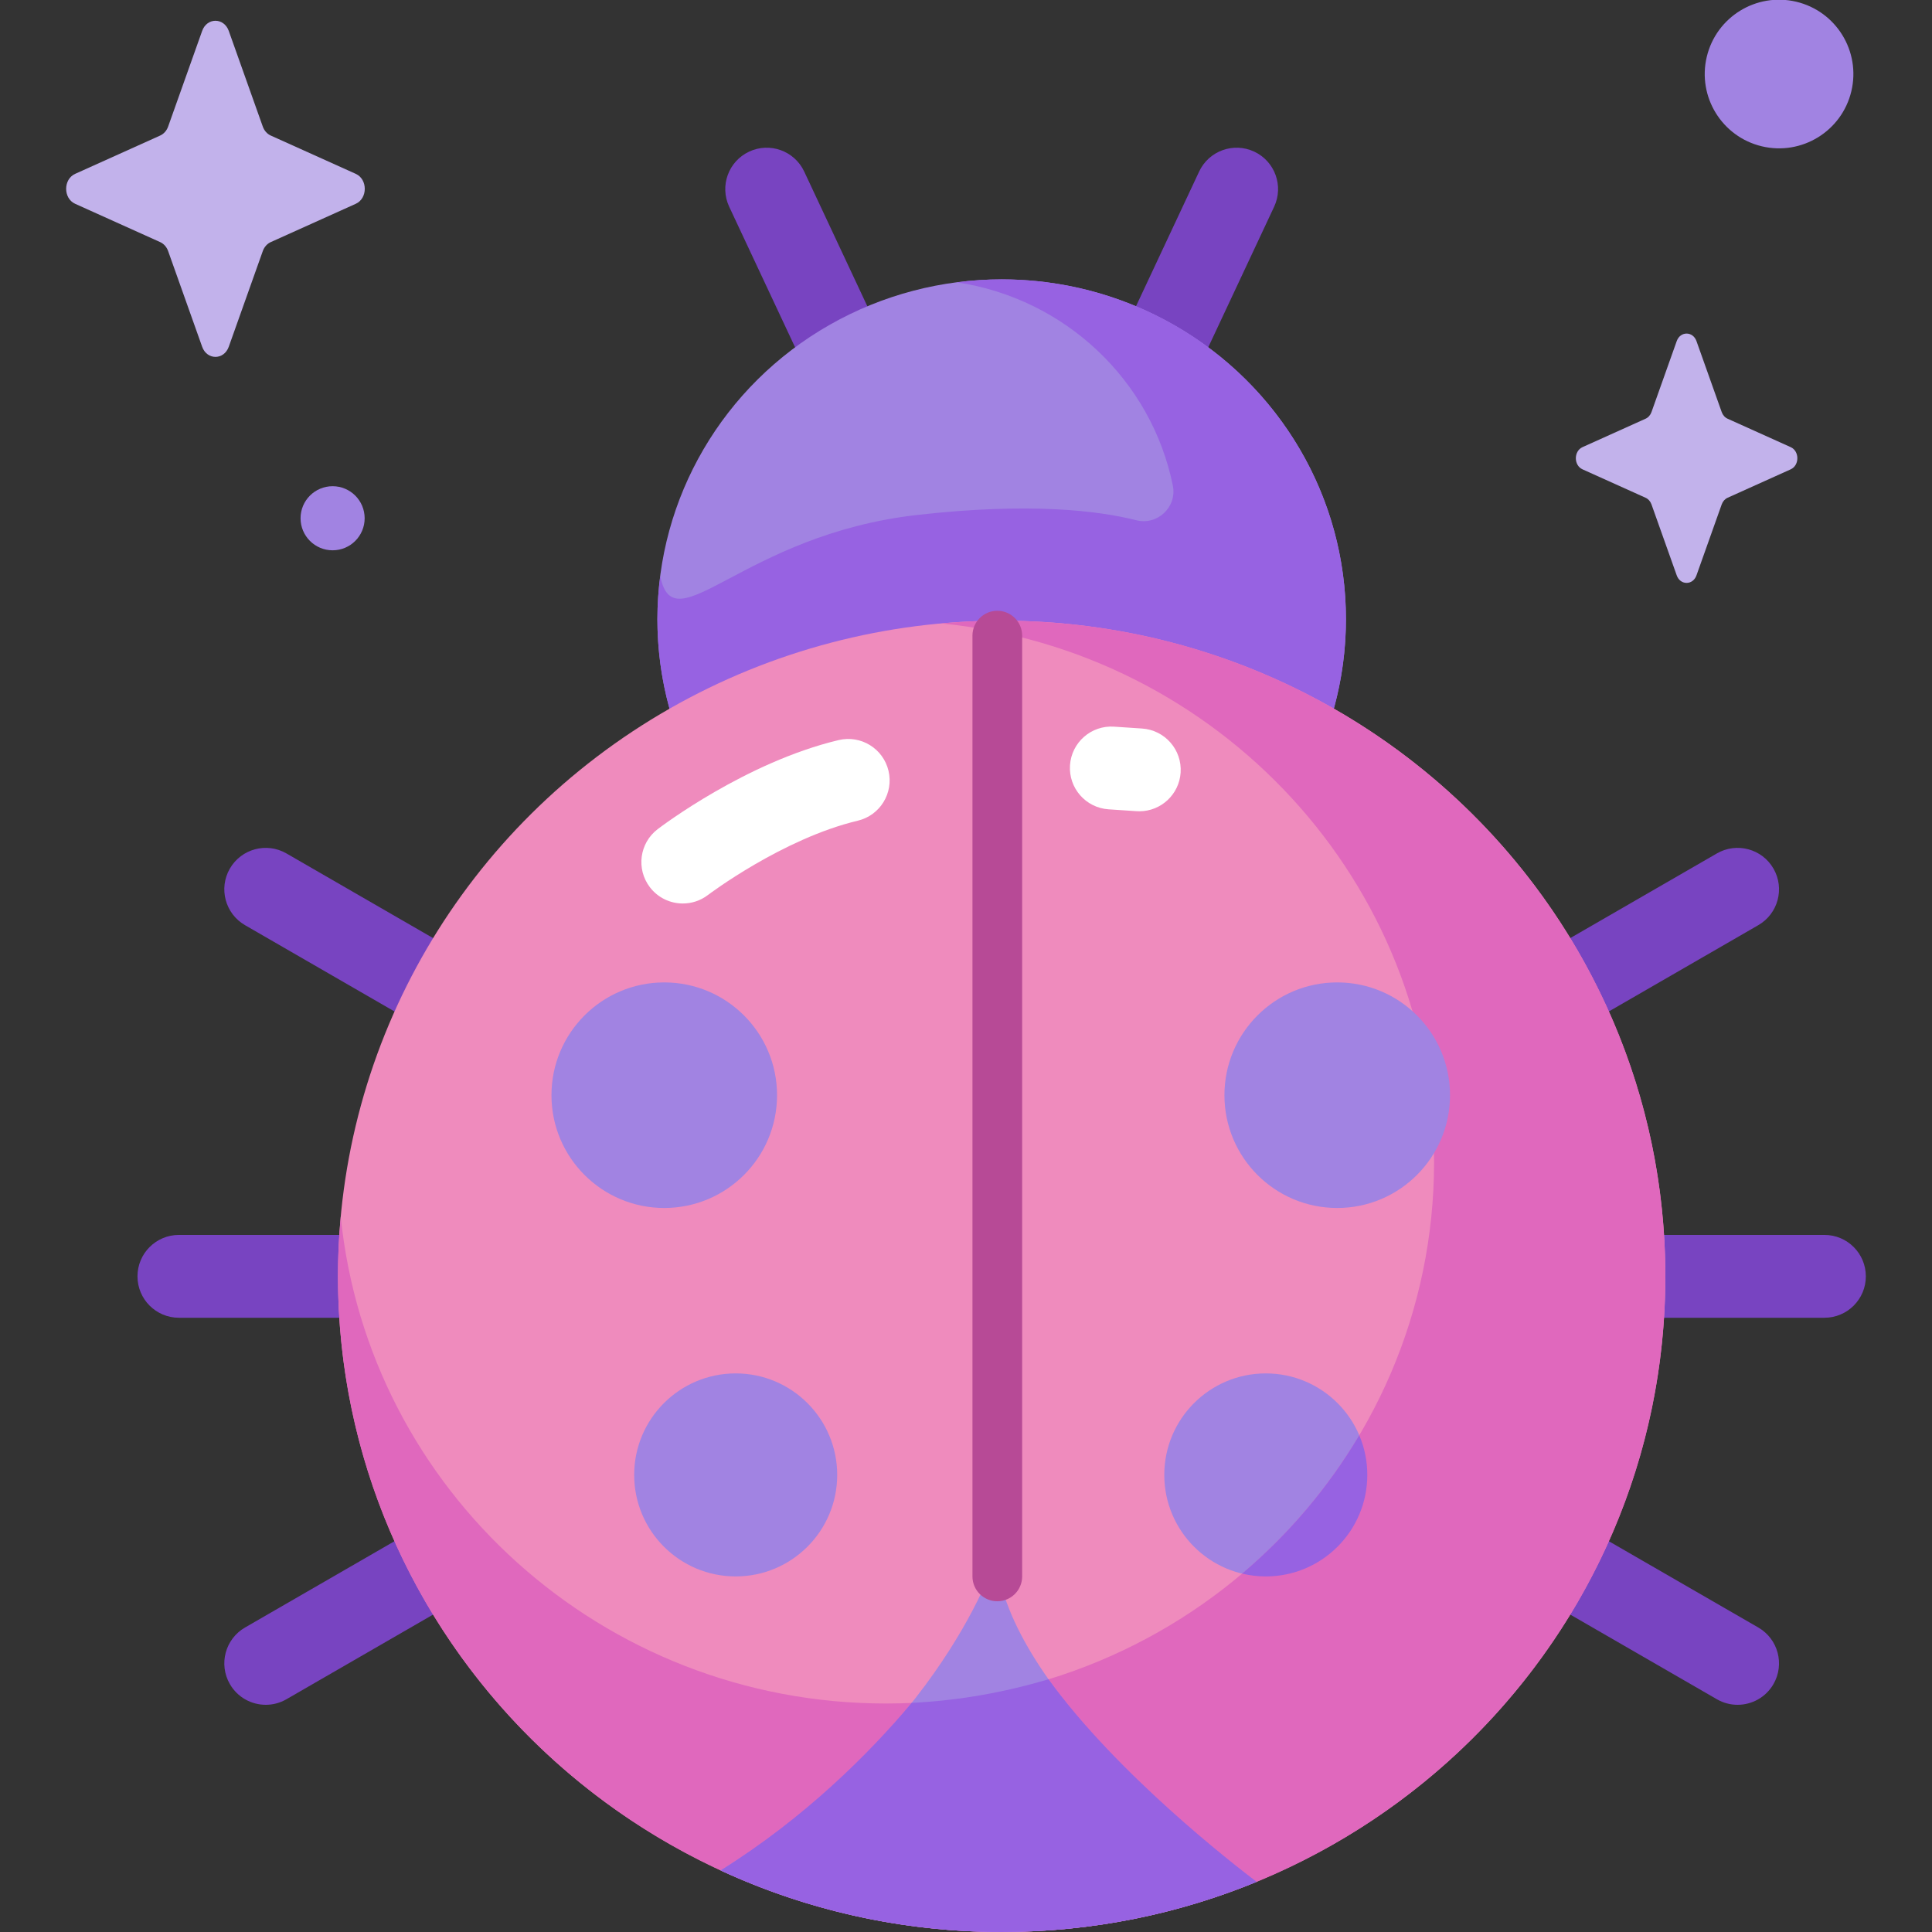 <svg id="Capa_1" enable-background="new 0 0 466.457 466.457" height="512" viewBox="0 0 466.457 466.457" width="512" xmlns="http://www.w3.org/2000/svg"><rect x="0" y="0" width="466.457" height="466.457" fill="#333333" stroke="none"/><g><g><g><path d="m202.893 93.592c-3.759 0-7.36-2.129-9.061-5.758l-17.778-37.926c-2.344-5-.191-10.955 4.811-13.299 4.999-2.345 10.955-.19 13.299 4.81l17.778 37.926c2.344 5.001.19 10.955-4.811 13.299-1.372.643-2.817.948-4.238.948z" fill="#7844c1"/></g><g><path d="m282.217 90.541c-1.421 0-2.865-.305-4.237-.948-5.001-2.344-7.154-8.298-4.811-13.299l16.348-34.875c2.345-5 8.299-7.154 13.299-4.81 5.001 2.344 7.154 8.298 4.81 13.299l-16.348 34.875c-1.701 3.628-5.302 5.758-9.061 5.758z" fill="#7844c1"/></g><g><path d="m88.069 318.155h-44.875c-5.523 0-10-4.477-10-10s4.477-10 10-10h44.875c5.523 0 10 4.477 10 10s-4.477 10-10 10z" fill="#7844c1"/></g><g><path d="m103.249 247.285c-1.697 0-3.415-.432-4.991-1.341l-39.1-22.574c-4.783-2.761-6.422-8.877-3.66-13.66s8.877-6.421 13.66-3.66l39.1 22.574c4.783 2.761 6.422 8.877 3.66 13.66-1.851 3.207-5.213 5.001-8.669 5.001z" fill="#7844c1"/></g><g><path d="m64.168 411.603c-3.456 0-6.817-1.793-8.669-5.001-2.762-4.783-1.123-10.899 3.66-13.66l44.732-25.826c4.783-2.763 10.898-1.123 13.66 3.66s1.123 10.899-3.66 13.66l-44.732 25.826c-1.575.909-3.295 1.341-4.991 1.341z" fill="#7844c1"/></g><g><path d="m440.485 318.155h-49.358c-5.523 0-10-4.477-10-10s4.477-10 10-10h49.358c5.523 0 10 4.477 10 10s-4.477 10-10 10z" fill="#7844c1"/></g><g><path d="m419.512 411.603c-1.697 0-3.416-.432-4.991-1.341l-39.054-22.548c-4.783-2.761-6.422-8.878-3.66-13.66 2.762-4.783 8.879-6.421 13.66-3.66l39.054 22.548c4.783 2.761 6.422 8.878 3.66 13.66-1.851 3.208-5.213 5.001-8.669 5.001z" fill="#7844c1"/></g><g><path d="m376.28 249.681c-3.456 0-6.817-1.793-8.669-5.002-2.762-4.783-1.123-10.899 3.66-13.66l43.25-24.971c4.782-2.763 10.899-1.123 13.66 3.66 2.762 4.783 1.123 10.899-3.66 13.66l-43.25 24.971c-1.575.91-3.294 1.342-4.991 1.342z" fill="#7844c1"/></g><ellipse cx="241.84" cy="149.487" fill="#a183e2" rx="83.118" ry="82.038"/><path d="m241.84 67.449c-3.668 0-7.273.259-10.815.714 26.143 3.902 47.006 23.691 52.145 49.092 1.041 5.146-3.718 9.642-8.808 8.354-9.249-2.34-25.734-4.342-52.807-1.293-42.327 4.767-58.771 31.55-62.146 14.787-.436 3.404-.686 6.864-.686 10.384 0 45.309 37.213 82.039 83.118 82.039s83.118-36.73 83.118-82.039c-.001-45.308-37.214-82.038-83.119-82.038z" fill="#9762e2"/><ellipse cx="241.84" cy="308.155" fill="#ef8bbd" rx="160.239" ry="158.301"/><g fill="#a183e2"><circle cx="160.377" cy="264.421" r="27.231"/><circle cx="177.623" cy="356.099" r="24.508"/><circle cx="305.61" cy="356.099" r="24.508"/></g><path d="m241.84 149.854c-4.915 0-9.774.23-14.576.658 66.811 6.61 118.974 62.316 118.974 130.061 0 72.194-59.241 130.719-132.319 130.719-68.573 0-124.961-51.533-131.652-117.536-.433 4.744-.667 9.544-.667 14.399 0 87.428 71.741 158.301 160.239 158.301s160.239-70.874 160.239-158.301c.001-87.427-71.741-158.301-160.238-158.301z" fill="#e068bd"/><circle cx="322.856" cy="264.421" fill="#a183e2" r="27.231"/><path d="m330.118 356.099c0-3.396-.692-6.631-1.941-9.572-7.495 12.644-17.076 23.933-28.281 33.404 1.834.438 3.745.676 5.713.676 13.536 0 24.509-10.973 24.509-24.508z" fill="#9762e2"/><path d="m241.84 466.457c21.802 0 42.583-4.309 61.528-12.1-8.48-6.241-60.368-45.705-62.834-78.582 0 0-12.751 42.389-66.538 75.821 20.604 9.528 43.592 14.861 67.844 14.861z" fill="#a183e2"/><path d="m241.84 466.457c21.813 0 42.603-4.313 61.557-12.111-5.876-4.481-33.591-25.951-50.245-48.897-11.001 3.221-21.365 5.079-33.043 5.695-10.135 12.093-25.741 27.698-46.126 40.447 20.607 9.53 43.6 14.866 67.857 14.866z" fill="#9762e2"/><g><path d="m240.787 386.607c-3.314 0-6-2.686-6-6v-227.142c0-3.313 2.686-6 6-6s6 2.687 6 6v227.142c0 3.314-2.686 6-6 6z" fill="#b74a96"/></g></g><g><path d="m164.861 218.137c-3.011 0-5.988-1.354-7.956-3.931-3.349-4.386-2.515-10.653 1.868-14.006.86-.658 21.332-16.187 43.701-21.513 5.374-1.283 10.765 2.039 12.044 7.412s-2.039 10.765-7.412 12.045c-18.159 4.324-36.011 17.811-36.189 17.947-1.81 1.379-3.942 2.046-6.056 2.046z" fill="#fff"/></g><g><path d="m275.079 195.871c-.224 0-.448-.007-.675-.022l-6.755-.45c-5.511-.367-9.68-5.132-9.313-10.643.368-5.511 5.13-9.686 10.643-9.313l6.755.45c5.511.367 9.68 5.132 9.313 10.643-.352 5.283-4.748 9.335-9.968 9.335z" fill="#fff"/></g><path d="m55.233 7.462 8.214 23.098c.352.989 1.048 1.773 1.927 2.168l20.521 9.246c2.899 1.306 2.899 5.925 0 7.232l-20.521 9.246c-.879.396-1.575 1.18-1.927 2.168l-8.214 23.098c-1.161 3.263-5.265 3.263-6.425 0l-8.214-23.098c-.352-.989-1.048-1.773-1.927-2.168l-20.521-9.246c-2.899-1.306-2.899-5.925 0-7.232l20.521-9.246c.879-.396 1.575-1.18 1.927-2.168l8.214-23.098c1.16-3.263 5.264-3.263 6.425 0z" fill="#c2b2eb"/><path d="m409.591 82.354 6.093 17.133c.261.734.777 1.315 1.429 1.609l15.222 6.858c2.151.969 2.151 4.395 0 5.364l-15.222 6.858c-.652.294-1.168.875-1.429 1.609l-6.093 17.133c-.861 2.421-3.905 2.421-4.766 0l-6.093-17.133c-.261-.734-.777-1.315-1.429-1.609l-15.222-6.858c-2.15-.969-2.15-4.395 0-5.364l15.222-6.858c.652-.294 1.168-.875 1.429-1.609l6.093-17.133c.861-2.421 3.906-2.421 4.766 0z" fill="#c2b2eb"/><g fill="#a183e2"><ellipse cx="429.326" cy="17.937" rx="17.937" ry="17.937" transform="matrix(.232 -.973 .973 .232 312.475 431.445)"/><circle cx="80.304" cy="125.127" r="7.737"/></g></g></svg>
